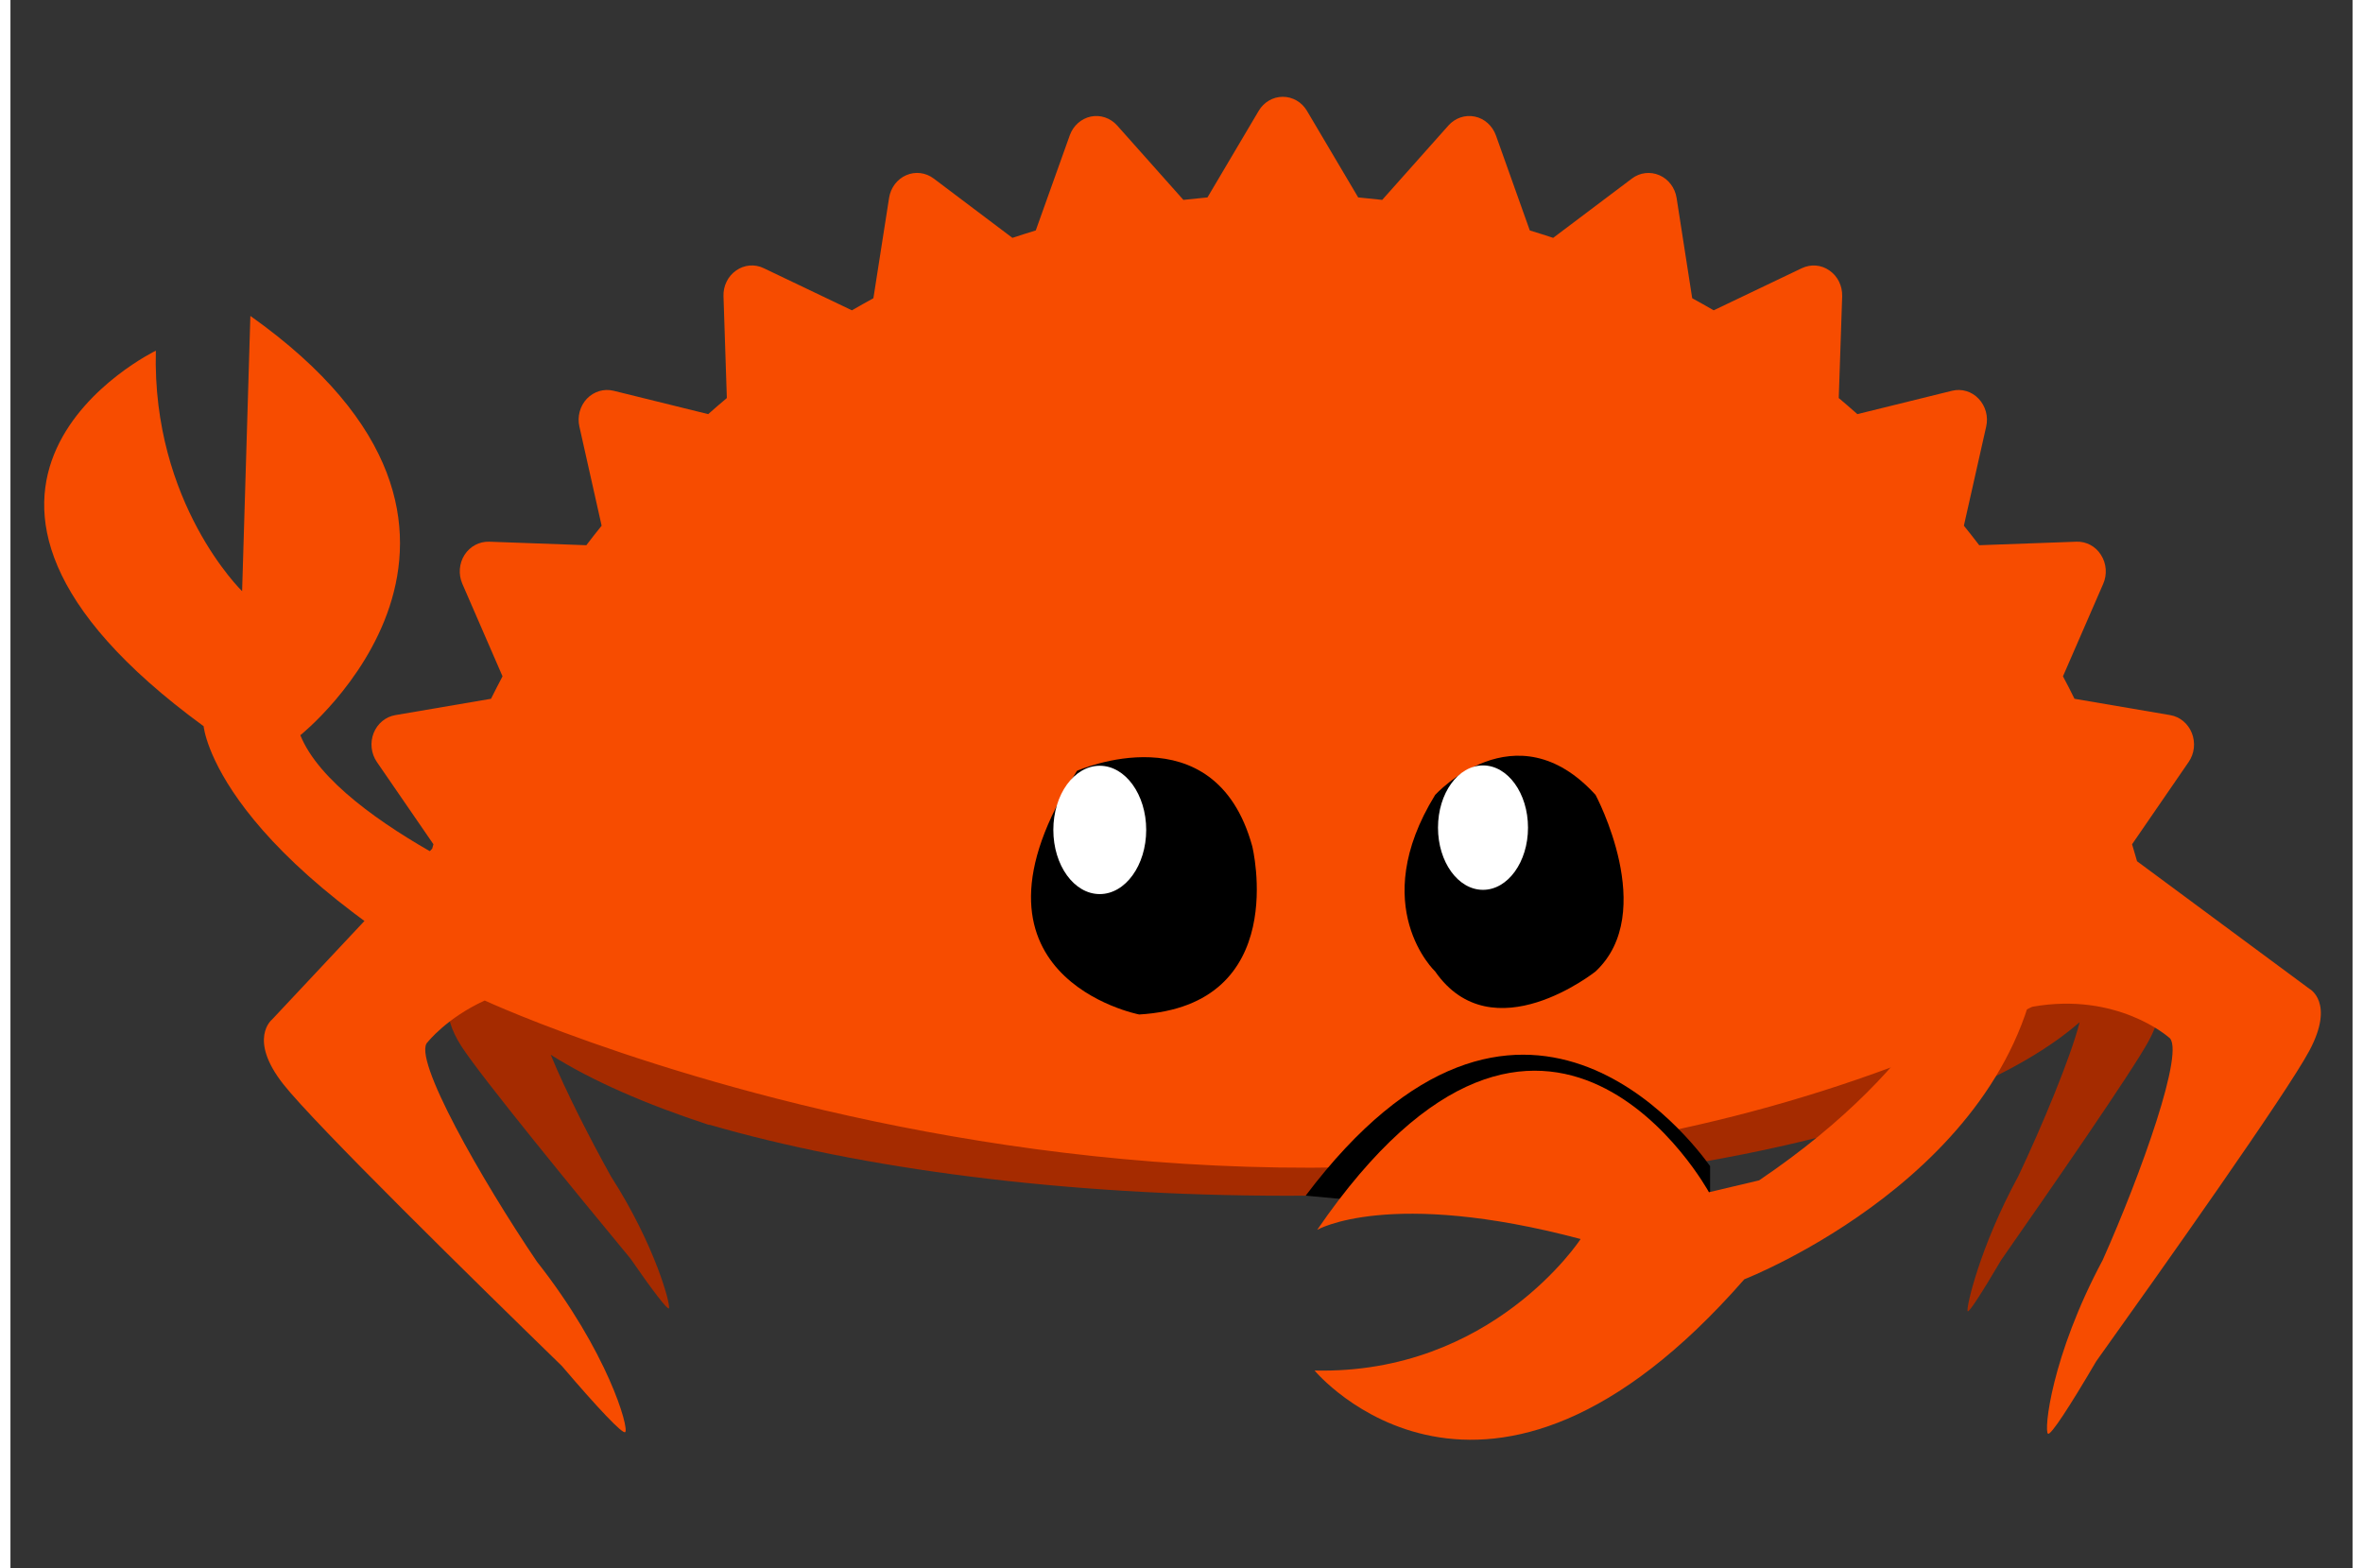 <?xml version="1.0" encoding="UTF-8"?>
<svg xmlns="http://www.w3.org/2000/svg" xmlns:xlink="http://www.w3.org/1999/xlink" width="113px" height="75px" viewBox="0 0 112 75" version="1.1">
<rect x="0" y="0" width="112" height="75" fill="#333333" stroke="none"/>
<g id="surface1">
<path style=" stroke:none;fill-rule:nonzero;fill:rgb(64.706%,16.863%,0%);fill-opacity:1;" d="M 61.055 32.41 C 50.359 32.41 40.691 33.703 33.414 35.809 L 33.414 35.332 C 26.133 37.684 21.496 40.953 21.496 44.566 C 21.496 45.137 21.621 45.695 21.844 46.246 L 21.098 47.59 C 21.098 47.59 20.5 48.375 21.559 50.027 C 22.492 51.484 27.172 57.195 29.645 60.184 C 30.703 61.715 31.426 62.66 31.488 62.566 C 31.586 62.422 30.828 59.547 28.719 56.262 C 27.738 54.5 26.539 52.164 25.836 50.441 C 27.805 51.691 30.426 52.824 33.414 53.801 L 33.414 53.785 C 40.691 55.891 50.359 57.184 61.055 57.184 C 73.297 57.184 84.281 55.492 91.652 52.824 L 91.652 36.77 C 84.281 34.102 73.297 32.41 61.055 32.41 "/>
<path style=" stroke:none;fill-rule:nonzero;fill:rgb(64.706%,16.863%,0%);fill-opacity:1;" d="M 102.656 47.301 L 101.402 44.691 C 101.406 44.594 101.414 44.492 101.414 44.395 C 101.414 41.438 98.352 38.711 93.199 36.527 L 93.199 52.262 C 95.602 51.242 97.555 50.105 98.949 48.883 C 98.535 50.539 97.133 53.895 96.016 56.25 C 94.176 59.625 93.508 62.562 93.594 62.707 C 93.648 62.797 94.277 61.824 95.203 60.25 C 97.355 57.168 101.434 51.285 102.25 49.785 C 103.176 48.086 102.656 47.301 102.656 47.301 "/>
<path style=" stroke:none;fill-rule:nonzero;fill:rgb(96.863%,29.804%,0%);fill-opacity:1;" d="M 109.934 47.285 L 101.695 41.188 C 101.617 40.918 101.539 40.645 101.457 40.375 L 104.164 36.438 C 104.441 36.035 104.496 35.516 104.316 35.059 C 104.137 34.605 103.746 34.277 103.281 34.199 L 98.703 33.418 C 98.527 33.055 98.34 32.695 98.152 32.344 L 100.078 27.918 C 100.273 27.469 100.234 26.945 99.969 26.535 C 99.711 26.125 99.266 25.887 98.793 25.906 L 94.148 26.074 C 93.906 25.758 93.664 25.449 93.414 25.141 L 94.48 20.402 C 94.59 19.922 94.453 19.418 94.117 19.066 C 93.789 18.719 93.305 18.574 92.848 18.688 L 88.32 19.805 C 88.027 19.543 87.73 19.289 87.43 19.035 L 87.594 14.172 C 87.609 13.676 87.383 13.211 86.988 12.938 C 86.598 12.66 86.098 12.621 85.668 12.824 L 81.449 14.84 C 81.109 14.645 80.766 14.449 80.422 14.262 L 79.676 9.465 C 79.598 8.98 79.289 8.566 78.852 8.379 C 78.418 8.191 77.918 8.25 77.539 8.539 L 73.773 11.375 C 73.406 11.254 73.031 11.133 72.656 11.02 L 71.035 6.473 C 70.867 6.012 70.488 5.668 70.023 5.574 C 69.562 5.48 69.086 5.641 68.766 6 L 65.598 9.559 C 65.215 9.516 64.832 9.477 64.449 9.441 L 62 5.301 C 61.754 4.883 61.316 4.629 60.844 4.629 C 60.375 4.629 59.938 4.883 59.691 5.301 L 57.242 9.441 C 56.859 9.477 56.473 9.516 56.09 9.559 L 52.922 6 C 52.602 5.641 52.125 5.48 51.664 5.574 C 51.203 5.672 50.82 6.012 50.656 6.473 L 49.031 11.02 C 48.656 11.133 48.285 11.254 47.914 11.375 L 44.152 8.539 C 43.77 8.25 43.27 8.188 42.836 8.379 C 42.402 8.566 42.09 8.98 42.016 9.465 L 41.266 14.262 C 40.922 14.449 40.582 14.645 40.238 14.84 L 36.02 12.824 C 35.59 12.617 35.09 12.66 34.699 12.938 C 34.309 13.211 34.078 13.676 34.098 14.172 L 34.258 19.035 C 33.957 19.289 33.66 19.543 33.367 19.805 L 28.844 18.688 C 28.383 18.574 27.902 18.719 27.566 19.066 C 27.234 19.418 27.098 19.922 27.207 20.402 L 28.27 25.141 C 28.023 25.449 27.777 25.758 27.539 26.074 L 22.895 25.906 C 22.426 25.891 21.977 26.125 21.715 26.535 C 21.453 26.945 21.414 27.469 21.609 27.918 L 23.531 32.344 C 23.348 32.695 23.16 33.055 22.98 33.418 L 18.406 34.199 C 17.941 34.277 17.547 34.602 17.367 35.059 C 17.188 35.516 17.246 36.035 17.52 36.438 L 20.227 40.375 C 20.207 40.445 20.188 40.516 20.168 40.586 L 12.512 48.754 C 12.512 48.754 11.34 49.676 13.047 51.848 C 14.551 53.762 22.285 61.352 26.371 65.328 C 28.094 67.348 29.277 68.598 29.398 68.488 C 29.594 68.316 28.57 64.645 25.176 60.336 C 22.555 56.469 19.156 50.523 19.953 49.836 C 19.953 49.836 20.859 48.68 22.68 47.848 C 22.746 47.902 22.609 47.797 22.68 47.848 C 22.68 47.848 61.066 65.637 96.68 48.148 C 100.746 47.418 103.207 49.605 103.207 49.605 C 104.059 50.102 101.859 56.215 100.051 60.262 C 97.59 64.859 97.23 68.445 97.438 68.566 C 97.57 68.648 98.465 67.281 99.742 65.102 C 102.891 60.695 108.844 52.289 109.934 50.25 C 111.172 47.934 109.934 47.285 109.934 47.285 "/>
<path style=" stroke:none;fill-rule:nonzero;fill:rgb(0%,0%,0%);fill-opacity:1;" d="M 74.281 58.555 C 74.426 58.426 74.504 58.352 74.504 58.352 L 61.938 57.18 C 72.195 43.586 80.402 54.555 81.277 55.766 L 81.277 58.555 Z M 74.281 58.555 "/>
<path style=" stroke:none;fill-rule:nonzero;fill:rgb(96.863%,29.804%,0%);fill-opacity:1;" d="M 25.984 43.578 C 25.984 43.578 15.617 39.523 13.863 35.16 C 13.863 35.16 26.035 25.438 11.473 15.109 L 11.078 28.273 C 11.078 28.273 6.762 24.09 6.953 16.77 C 6.953 16.77 -6.465 23.254 9.238 34.73 C 9.238 34.73 9.77 40.891 23.891 48.324 Z M 25.984 43.578 "/>
<path style=" stroke:none;fill-rule:nonzero;fill:rgb(0%,0%,0%);fill-opacity:1;" d="M 68.129 38.016 C 68.129 38.016 71.965 33.797 75.801 38.016 C 75.801 38.016 78.816 43.641 75.801 46.457 C 75.801 46.457 70.867 50.395 68.129 46.457 C 68.129 46.457 64.84 43.359 68.129 38.016 "/>
<path style=" stroke:none;fill-rule:nonzero;fill:rgb(100%,100%,100%);fill-opacity:1;" d="M 72.57 39.582 C 72.57 41.223 71.605 42.555 70.418 42.555 C 69.227 42.555 68.266 41.223 68.266 39.582 C 68.266 37.938 69.227 36.605 70.418 36.605 C 71.605 36.605 72.57 37.938 72.57 39.582 "/>
<path style=" stroke:none;fill-rule:nonzero;fill:rgb(0%,0%,0%);fill-opacity:1;" d="M 51.004 36.863 C 51.004 36.863 57.586 33.938 59.383 40.469 C 59.383 40.469 61.266 48.086 53.977 48.516 C 53.977 48.516 44.688 46.715 51.004 36.863 "/>
<path style=" stroke:none;fill-rule:nonzero;fill:rgb(100%,100%,100%);fill-opacity:1;" d="M 54.312 39.688 C 54.312 41.383 53.316 42.758 52.09 42.758 C 50.863 42.758 49.871 41.383 49.871 39.688 C 49.871 37.996 50.863 36.621 52.09 36.621 C 53.316 36.621 54.312 37.996 54.312 39.688 "/>
<path style=" stroke:none;fill-rule:nonzero;fill:rgb(96.863%,29.804%,0%);fill-opacity:1;" d="M 93.543 45.176 C 93.543 45.176 92.168 50.672 83.621 56.449 L 81.223 57.016 C 81.223 57.016 73.473 42.812 62.488 58.816 C 62.488 58.816 65.91 56.816 75.086 59.254 C 75.086 59.254 70.867 65.742 62.363 65.543 C 62.363 65.543 70.512 75.363 82.914 61.18 C 82.914 61.18 96.023 56.086 97.086 45.176 Z M 93.543 45.176 "/>
</g>
</svg>
